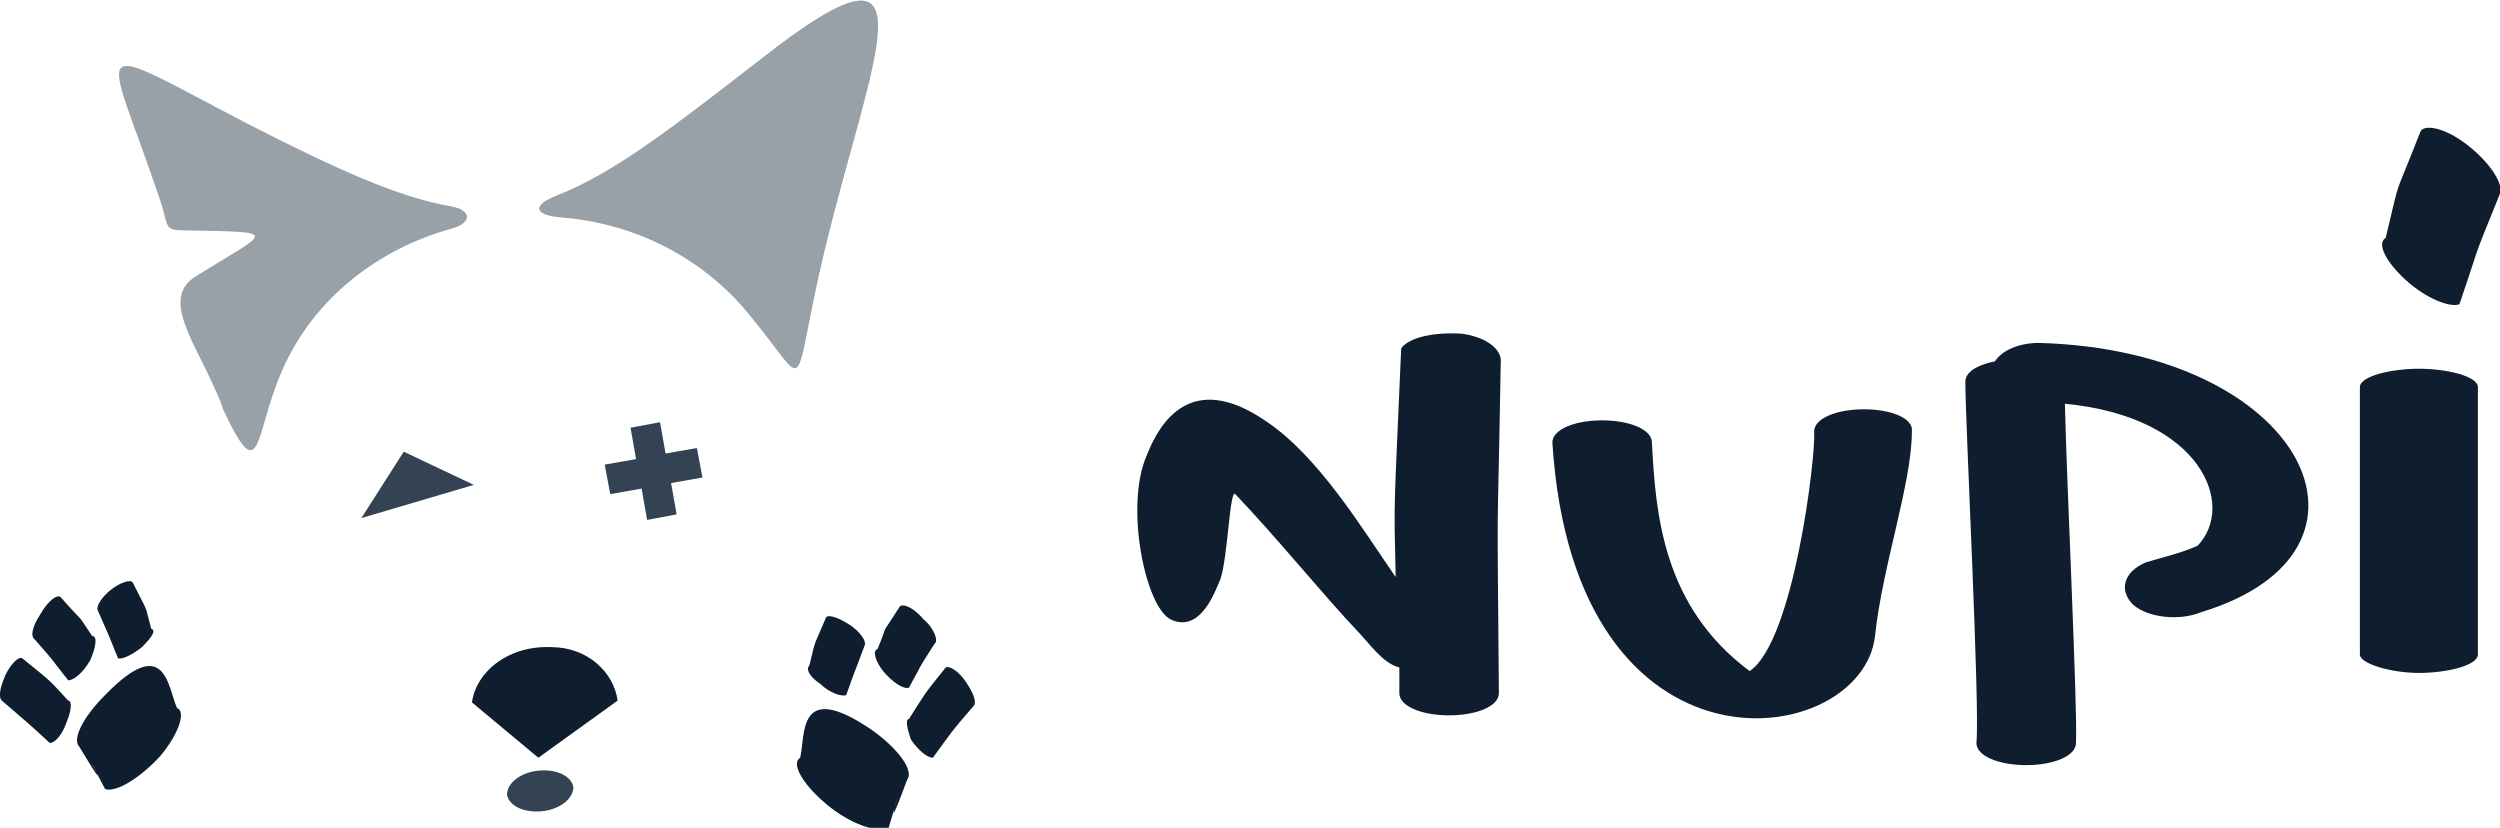 <?xml version="1.0" encoding="utf-8"?>
<!-- Generator: Adobe Illustrator 19.1.0, SVG Export Plug-In . SVG Version: 6.00 Build 0)  -->
<svg version="1.1" id="Слой_1" xmlns="http://www.w3.org/2000/svg" xmlns:xlink="http://www.w3.org/1999/xlink" x="0px" y="0px"
	 viewBox="0 0 135.6 44.9" style="enable-background:new 0 0 135.6 44.9;" xml:space="preserve">
<style type="text/css">
	.st0{fill-rule:evenodd;clip-rule:evenodd;fill:#0E1E2E;}
	.st1{opacity:0.5;fill-rule:evenodd;clip-rule:evenodd;fill:#334353;}
	.st2{fill-rule:evenodd;clip-rule:evenodd;fill:#334353;}
</style>
<g id="XMLID_285_">
	<g id="XMLID_304_">
		<path id="XMLID_309_" class="st0" d="M79.3,18.1c-1.5-0.1-2.9,0.2-3.3,0.8c-0.4,9.3-0.4,7.9-0.3,12.4c-1.8-2.6-4.2-6.6-7.1-8.5
			c-4-2.7-5.7,0.1-6.4,1.9c-1.2,2.7-0.1,8.2,1.3,8.9c1.7,0.8,2.5-1.8,2.7-2.2c0.4-1.2,0.5-4.9,0.8-4.6c2.2,2.3,4.8,5.5,6.6,7.4
			c0.6,0.6,1.4,1.8,2.3,2c0,0.5,0,0.9,0,1.4c0,0.7,1.2,1.2,2.7,1.2c1.5,0,2.7-0.5,2.7-1.2c-0.1-12.4-0.1-6.4,0.1-17.9
			C81.5,19,80.7,18.3,79.3,18.1z"/>
		<path id="XMLID_308_" class="st0" d="M101.1,22.2c-1.5,0-2.7,0.5-2.7,1.2c0.1,1.3-1.1,11.4-3.5,13c-4.7-3.5-5.1-8.5-5.3-12.4
			c0-0.7-1.2-1.2-2.7-1.2c-1.5,0-2.7,0.5-2.7,1.2c1.2,19,16.8,16.7,17.5,10.5c0.4-3.8,2-8.3,2-11.1
			C103.8,22.7,102.6,22.2,101.1,22.2z"/>
		<path id="XMLID_307_" class="st0" d="M110.6,18.6c-1.1,0-2,0.4-2.4,1c-1,0.2-1.6,0.6-1.6,1.1c0,2.3,0.8,17.7,0.6,19.6
			c0,0.7,1.2,1.2,2.7,1.2c1.5,0,2.7-0.5,2.7-1.2c0.1-1.7-0.5-14-0.6-18.4c7.4,0.7,9.3,5.5,7.2,7.7c-0.9,0.4-1.8,0.6-2.8,0.9
			c-1.2,0.5-1.5,1.5-0.7,2.3c0.8,0.7,2.5,0.9,3.7,0.4C130.3,29.9,125,19,110.6,18.6z"/>
		<path id="XMLID_306_" class="st0" d="M131.2,20c-1.5,0-3.2,0.4-3.2,1c0,4.9,0,9.7,0,14.5c0,0.5,1.7,1,3.2,1c1.5,0,3.2-0.4,3.2-1
			c0-4.9,0-9.7,0-14.5C134.4,20.4,132.7,20,131.2,20z"/>
		<path id="XMLID_305_" class="st0" d="M134,8c-1.2-1-2.4-1.3-2.7-0.9c-1.6,4.1-1,2.1-1.9,5.8c-0.5,0.3,0,1.3,1.1,2.3
			c1.1,1,2.4,1.5,2.9,1.3c1.3-3.8,0.5-1.8,2.2-6C135.8,10,135.1,8.9,134,8z"/>
	</g>
	<g id="XMLID_286_">
		<path id="XMLID_303_" class="st1" d="M30.5,11.8c3.7,0.3,7.4,2,10,5.1c3.6,4.3,2.3,4.8,4.2-3.2c2.6-10.8,6.3-18.1-3.3-10.6
			c-4.9,3.8-8.1,6.3-11.2,7.5C28.7,11.2,29.1,11.7,30.5,11.8L30.5,11.8z"/>
		<path id="XMLID_302_" class="st1" d="M15.3,20.1c1.7-3.9,5.2-6.6,9.2-7.7c1.1-0.3,1.1-1,0-1.2c-2.9-0.5-6.2-2-11.1-4.5
			c-9-4.7-7.7-4.7-4.7,4.2c0.5,1.5,0.1,1.6,1.6,1.6c5,0.1,4.3,0,0.3,2.5c-1.9,1.2,0,3.6,1.1,6.2c0.2,0.4,0.3,0.7,0.4,1
			C14.2,26.7,13.8,23.5,15.3,20.1L15.3,20.1z"/>
		<path id="XMLID_299_" class="st2" d="M35.8,22.9l-1.6,0.3l0.3,1.7l-1.7,0.3l0.3,1.6l1.7-0.3l0.3,1.7l1.6-0.3l-0.3-1.7l1.7-0.3
			l-0.3-1.6l-1.7,0.3L35.8,22.9z M19.6,28.1l6.1-1.8l-3.8-1.8L19.6,28.1z"/>
		<path id="XMLID_298_" class="st0" d="M29.2,41.1l4.3-3.1c-0.2-1.5-1.6-2.9-3.6-2.9c-2.4-0.1-4.1,1.4-4.3,3L29.2,41.1z"/>
		<path id="XMLID_297_" class="st2" d="M29.4,44c1-0.1,1.7-0.7,1.7-1.3c-0.1-0.6-0.9-1-1.9-0.9c-1,0.1-1.7,0.7-1.7,1.3
			C27.6,43.7,28.4,44.1,29.4,44L29.4,44z"/>
		<g id="XMLID_292_">
			<path id="XMLID_296_" class="st0" d="M9.6,38.4c-0.5-1.1-0.6-4.1-3.9-0.7c-1.2,1.2-1.8,2.4-1.4,2.8c2.4,4-0.6-1.5,1.4,2.3
				c0.6,0.2,1.9-0.6,3-1.8C9.7,39.8,10.1,38.6,9.6,38.4L9.6,38.4z"/>
			<path id="XMLID_295_" class="st0" d="M8.2,34.1c-0.4-1.5-0.1-0.7-1-2.5c-0.1-0.2-0.7,0-1.2,0.4c-0.5,0.4-0.8,0.9-0.7,1.1
				c0.8,1.8,0.4,0.9,1.1,2.6c0.2,0.1,0.8-0.2,1.3-0.6C8.2,34.6,8.5,34.2,8.2,34.1L8.2,34.1z"/>
			<path id="XMLID_294_" class="st0" d="M5,34.5c-1-1.5-0.3-0.5-1.7-2.1c-0.2-0.2-0.7,0.2-1.1,0.9c-0.4,0.6-0.6,1.2-0.3,1.4
				c1.4,1.6,0.6,0.7,1.8,2.2c0.3,0,0.8-0.4,1.2-1.1C5.2,35.1,5.3,34.5,5,34.5L5,34.5z"/>
			<path id="XMLID_293_" class="st0" d="M3.7,38c-1.1-1.2-0.9-1-2.5-2.3C1,35.6,0.6,36,0.3,36.6C0,37.3-0.1,37.8,0.1,38
				c1.5,1.3,1.3,1.1,2.6,2.3c0.3,0,0.7-0.5,0.9-1.1C3.9,38.5,3.9,38,3.7,38L3.7,38z"/>
		</g>
		<g id="XMLID_287_">
			<path id="XMLID_291_" class="st0" d="M43.4,41.1c0.3-1.2-0.2-4.3,3.9-1.5c1.4,1,2.3,2.2,1.9,2.7c-1.7,4.6,0.3-1.7-1,2.6
				c-0.6,0.3-2.1-0.2-3.4-1.3C43.5,42.5,42.9,41.4,43.4,41.1L43.4,41.1z"/>
			<path id="XMLID_290_" class="st0" d="M43.9,36.1c0.4-1.6,0.1-0.7,0.9-2.6c0.1-0.2,0.7,0,1.3,0.4c0.6,0.4,0.9,0.9,0.8,1.1
				c-0.7,1.9-0.4,1-1,2.7c-0.2,0.1-0.9-0.1-1.4-0.6C43.9,36.7,43.7,36.3,43.9,36.1L43.9,36.1z"/>
			<path id="XMLID_289_" class="st0" d="M47.6,35.2c0.7-1.7,0-0.4,1.2-2.3c0.2-0.2,0.8,0.1,1.3,0.7c0.6,0.5,0.8,1.2,0.6,1.3
				c-1.2,1.9-0.4,0.6-1.4,2.4c-0.3,0.1-0.9-0.3-1.4-0.9C47.5,35.9,47.3,35.3,47.6,35.2L47.6,35.2z"/>
			<path id="XMLID_288_" class="st0" d="M49.3,39c0.9-1.4,0.7-1.2,2-2.8c0.2-0.1,0.7,0.2,1.1,0.8c0.4,0.6,0.6,1.1,0.4,1.3
				c-1.3,1.5-1.1,1.3-2.2,2.8c-0.3,0-0.8-0.4-1.2-1C49.2,39.5,49.1,39,49.3,39L49.3,39z"/>
		</g>
	</g>
</g>
</svg>
